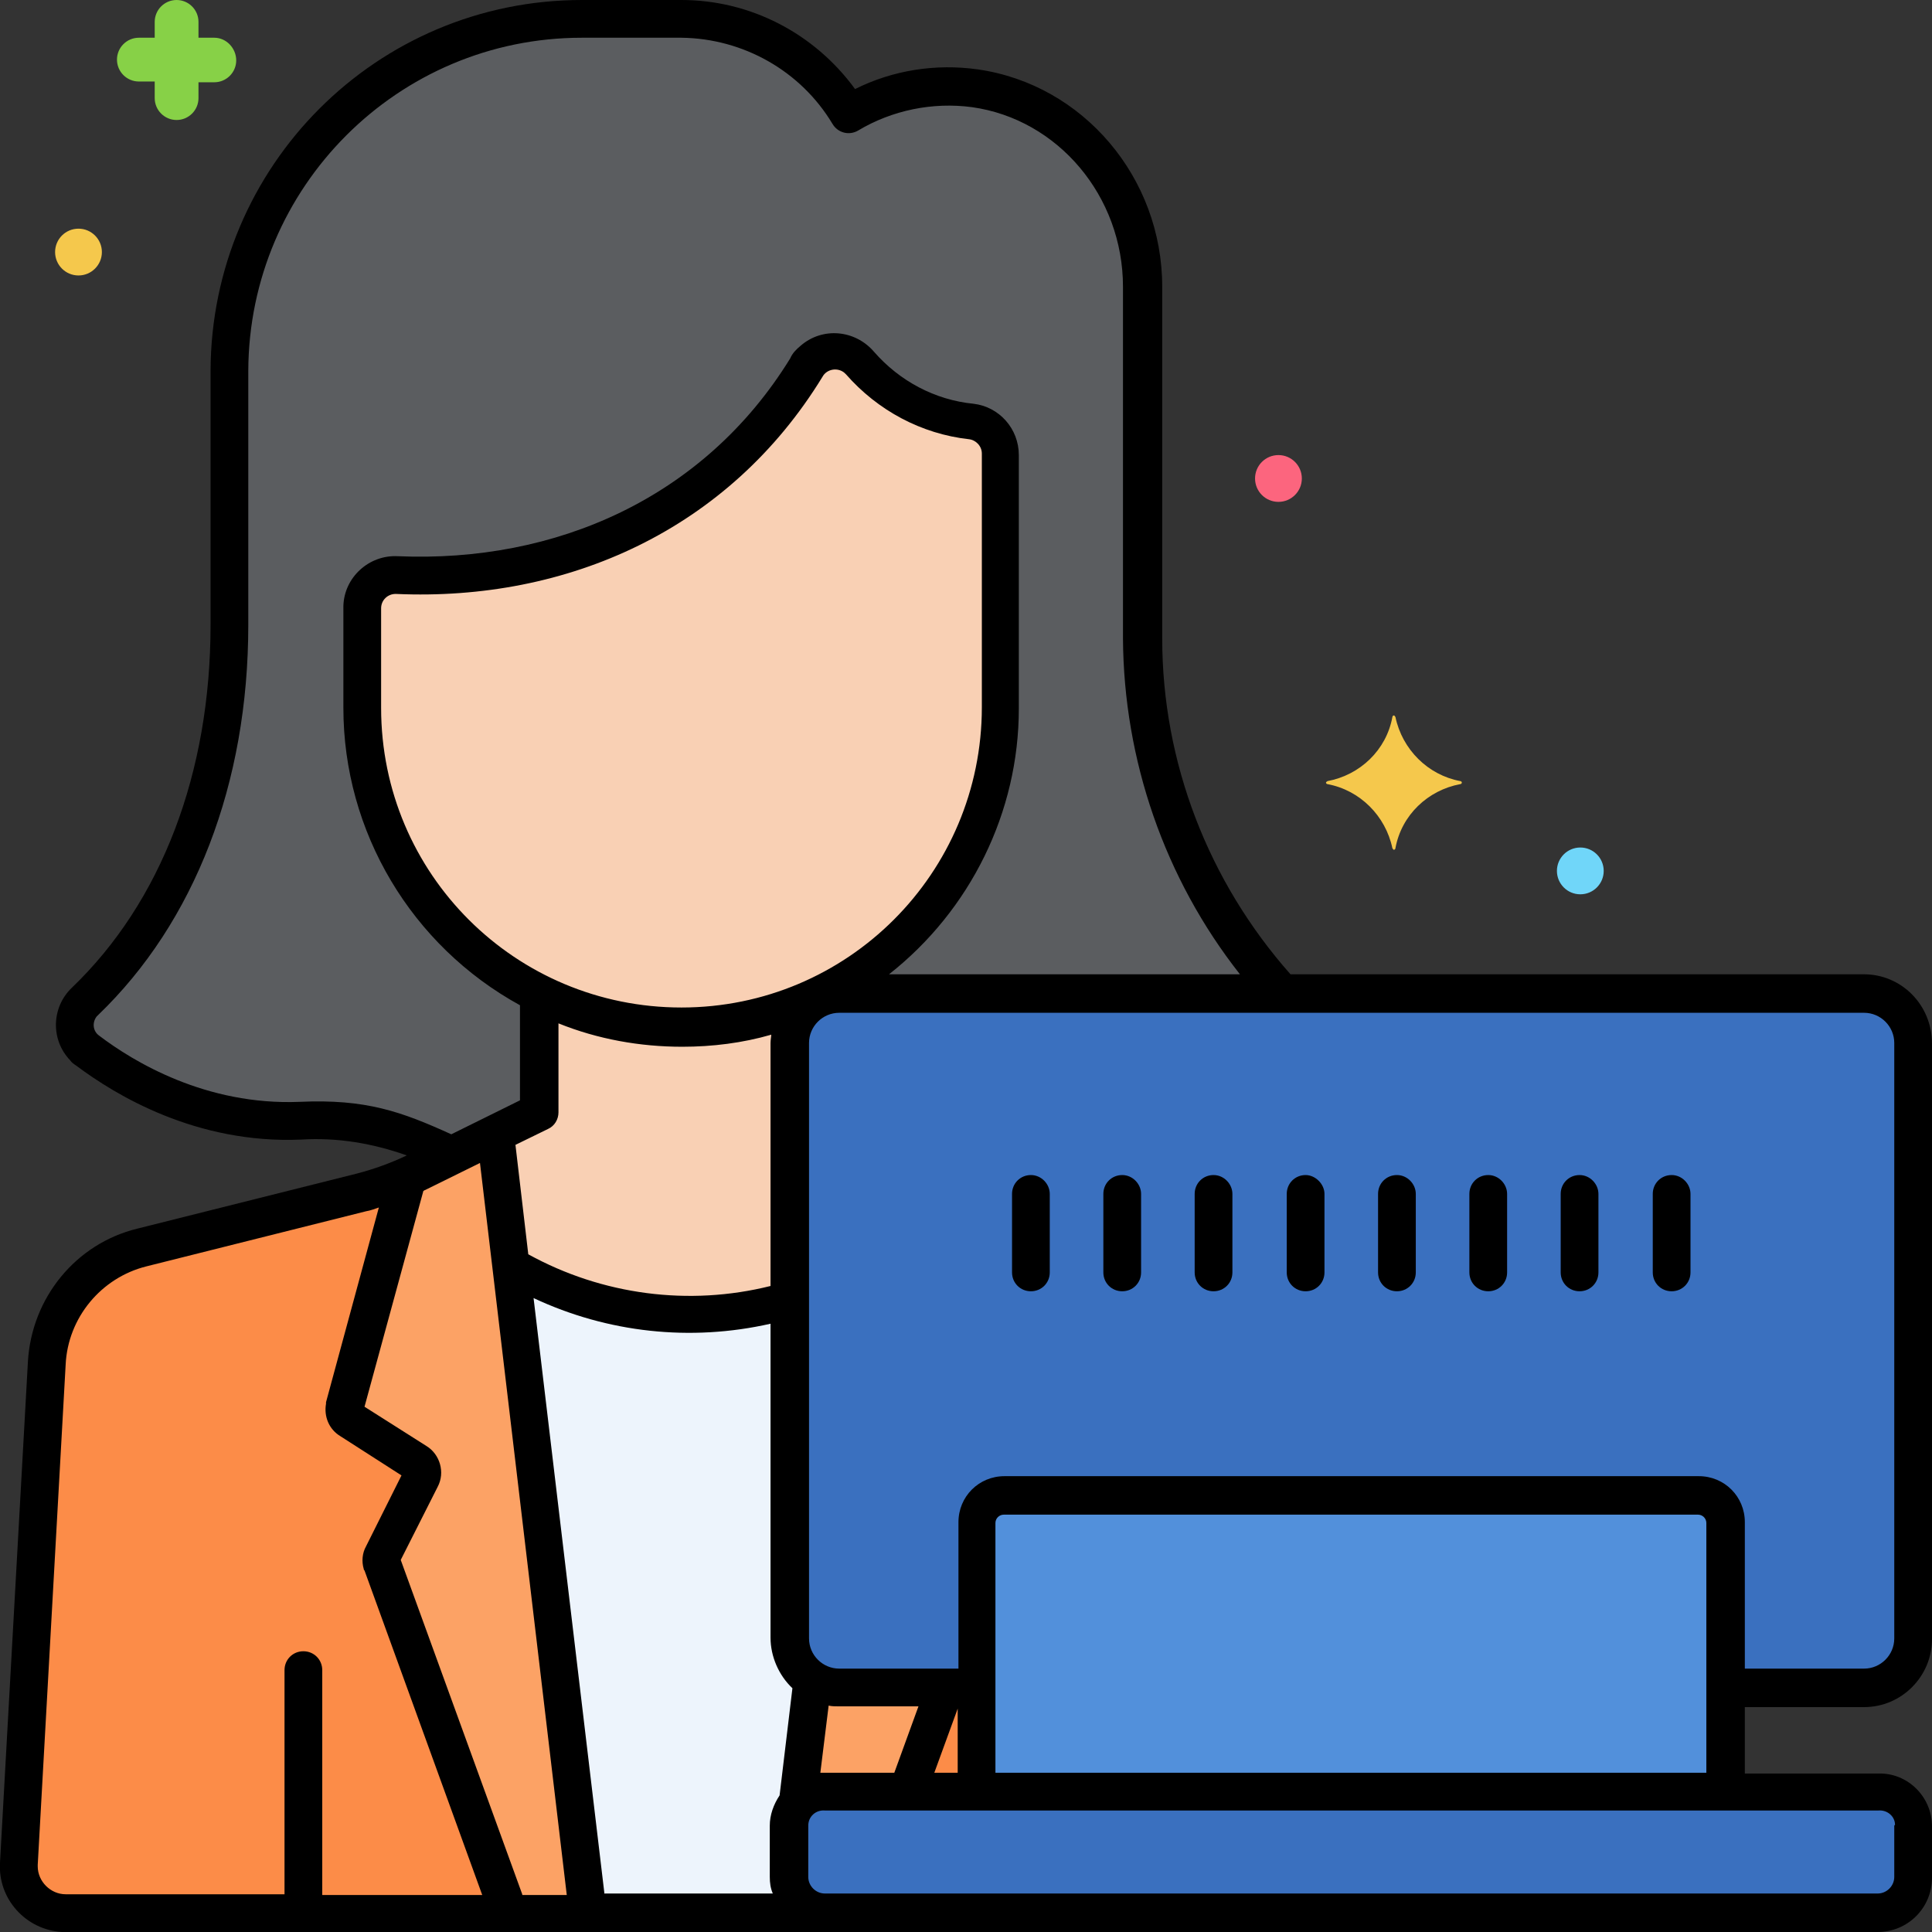 <svg id="Layer_1" enable-background="new 0 0 256 256" height="512" viewBox="0 0 256 256" width="512" xmlns="http://www.w3.org/2000/svg"><rect x="0" y="0" width="256" height="256" fill="#333333" stroke="none"/><g id="Layer_64"><g><path d="m104.6 248.8v-6.8c0-2.5 2.1-4.6 4.6-4.5h.1 20.1v-13.8h-18.3c-3.6 0-6.5-2.9-6.5-6.5v-78.9c0-3.4 2.5-6.2 5.9-6.5v-.8c-12.1 6.6-26.7 6.8-39 .6v15.7l-16.3 8.1c-2.3 1.1-4.7 2-7.2 2.6l-29.1 7.3c-7.1 1.8-12.2 8-12.6 15.3l-3.8 66.4c-.2 3.4 2.4 6.3 5.8 6.5h.3 100.6c-2.5 0-4.6-2.1-4.6-4.7z" fill="#edf4fc"/><path d="m132.6 60.3v33.6c-.1 23.3-19 42.2-42.3 42.3-23.3-.1-42.2-19-42.3-42.3v-13.3c0-2.4 2-4.4 4.4-4.4h.2c10.8.5 38.1-1.2 54.3-27.6 1.3-2.1 4-2.7 6.1-1.5.4.3.8.6 1.1.9 3.7 4.4 9 7.2 14.7 7.8 2.2.4 3.8 2.2 3.8 4.5z" fill="#f9d0b4"/><path d="m52.6 76.2c10.8.5 38.1-1.2 54.3-27.6 1.3-2.1 4-2.7 6.1-1.5.4.3.8.6 1.1.9 3.7 4.4 9 7.2 14.7 7.8 2.2.3 3.8 2.1 3.8 4.4v33.6c0 15.5-8.6 29.8-22.2 37.2v.6h.7 58.7c-11.7-12.8-18.3-29.6-18.4-47v-46.6c0-13-9.3-24.5-22.2-26.3-5.8-.8-11.7.4-16.8 3.4-4.6-7.8-13-12.6-22.1-12.6h-13.2c-25.8.1-46.6 20.9-46.7 46.6v33.7c0 18.4-5.8 37.1-19.1 49.9-1.7 1.6-1.8 4.3-.2 6.1l.5.5c5.1 3.8 15.2 9.8 28.2 9.3 6.1-.3 12.2.8 17.7 3.4l.4.2c.6.3 1.3.6 1.9.9l11.6-5.7v-15.7c-14.3-7.2-23.4-21.8-23.4-37.9v-13.2c0-2.4 2-4.4 4.4-4.4z" fill="#5b5d60"/><path d="m104.6 138.1c0-3.4 2.5-6.2 5.9-6.5v-.6c-12.1 6.6-26.7 6.8-39 .6v15.7l-5.8 2.9 2.1 17.4c11.1 6.7 24.5 8.3 36.9 4.6z" fill="#f9d0b4"/><path d="m65.6 150.2-10.5 5.2c-2.3 1.1-4.7 2-7.2 2.6l-29.1 7.3c-7.1 1.8-12.2 8-12.6 15.3l-3.7 66.4c-.2 3.4 2.4 6.3 5.8 6.5h.3 69.2z" fill="#fc8c48"/><path d="m109.3 237.4h20.1v-13.8h-18.3c-1.2 0-2.4-.3-3.4-1l-1.9 16.3c.8-.9 2.1-1.5 3.5-1.5z" fill="#fc8c48"/><path d="m65.6 150.2-10.5 5.2c-.4.2-.8.4-1.2.5l-8.3 30.5c-.1.7.2 1.4.8 1.7l8.7 5.6c.7.5 1 1.4.6 2.2l-5 10c-.2.4-.2.8-.1 1.2l16.8 46.4h10.5z" fill="#fca265"/><path d="m109.3 237.4h11l5-13.8h-14.2c-1.2 0-2.4-.3-3.4-1l-1.9 16.3c.8-.9 2.1-1.5 3.5-1.5z" fill="#fca265"/><circle cx="209.4" cy="115.4" fill="#70d6f9" r="3.1"/><circle cx="169.4" cy="63.4" fill="#fc657e" r="3.1"/><circle cx="10.4" cy="33.4" fill="#f5c84c" r="3.1"/><path d="m193.5 103.9c-4.3.8-7.8 4.1-8.6 8.5 0 .1-.1.2-.2.2s-.1-.1-.2-.2c-.9-4.3-4.3-7.7-8.6-8.5-.1 0-.2-.1-.2-.2s.1-.1.2-.2c4.3-.8 7.8-4.1 8.6-8.5 0-.1.1-.2.2-.2s.1.1.2.2c.9 4.3 4.3 7.7 8.6 8.5.1 0 .2.1.2.2s-.1.2-.2.2z" fill="#f5c84c"/><path d="m28.4 5h-2.1v-2.1c0-1.6-1.3-2.9-2.9-2.9s-2.9 1.3-2.9 2.9v2.1h-2.1c-1.6 0-2.9 1.3-2.9 2.9s1.3 2.9 2.9 2.9h2.1v2.2c0 1.6 1.3 2.9 2.9 2.9s2.9-1.3 2.9-2.9v-2.1h2.1c1.6 0 2.9-1.3 2.9-2.9s-1.3-3-2.9-3z" fill="#87d147"/><path d="m253.5 248.8v-6.8c0-2.5-2.1-4.6-4.6-4.5h-.1-139.5c-2.5-.1-4.7 1.9-4.7 4.4v.1 6.8c0 2.6 2.1 4.7 4.7 4.7h139.5c2.6 0 4.7-2.1 4.7-4.7z" fill="#3a70bf"/><path d="m225 198.2h-92c-2 0-3.6 1.6-3.6 3.6v35.6h99.2v-35.6c0-2-1.6-3.6-3.6-3.6z" fill="#5290db"/><path d="m247 131.6h-135.9c-3.6 0-6.5 2.9-6.5 6.5v79c0 3.6 2.9 6.5 6.5 6.5h18.3v-21.9c0-2 1.6-3.6 3.6-3.6h92c2 0 3.6 1.6 3.6 3.6v21.9h18.4c3.6 0 6.5-2.9 6.5-6.5v-79c0-3.6-2.9-6.5-6.5-6.5z" fill="#3a70bf"/><path d="m247 129.1h-76c-10.9-12.3-17-28.1-17-44.5v-46.6c0-14.5-10.5-26.8-24.4-28.8-5.6-.8-11.3.1-16.3 2.6-5.4-7.4-13.9-11.8-23-11.8h-13.2c-27.2 0-49.1 22-49.2 49.1v33.7c0 19.6-6.5 36.7-18.4 48.1-2.7 2.6-2.8 6.9-.2 9.6.2.3.5.5.8.7 5.2 3.9 15.9 10.4 29.8 9.8 4.8-.3 9.5.5 14 2.1-2.1 1-4.3 1.8-6.6 2.4l-29.1 7.3c-8.2 2-14 9.2-14.5 17.6l-3.7 66.4c-.3 4.8 3.4 8.9 8.2 9.2h.5 240.1c4 0 7.2-3.2 7.2-7.2v-6.8c0-3.9-3.2-7.1-7.1-7-.1 0-.1 0-.1 0h-17.6v-8.8h15.8c5 0 9-4.1 9-9v-78.9c0-5.2-4.1-9.2-9-9.2zm-135.9 97h10.6l-3.2 8.8h-9.2c-.2 0-.4 0-.6 0l1.1-8.9c.4.1.9.1 1.3.1zm12.7 8.8 3.1-8.5v8.5zm-55.5-83.2 4.3-2.1c.9-.4 1.4-1.3 1.4-2.2v-11.8c5.2 2.1 10.8 3.1 16.4 3.1 4 0 8-.5 11.8-1.6 0 .2-.1.7-.1 1.1v32.2c-10.8 2.7-22.3 1.2-32.1-4.2zm-17.8-57.9v-13.2c0-1.1.9-1.9 1.9-1.9h.1c22.7 1 44.1-8.5 56.5-28.8.5-.9 1.7-1.2 2.6-.7.2.1.4.3.5.4 4.2 4.8 10 7.9 16.3 8.6.9.1 1.7.9 1.7 1.9v33.6c0 22-17.8 39.8-39.8 39.8s-39.8-17.7-39.8-39.7zm-10.8 52.2c-12.4.5-22-5.3-26.6-8.8-.8-.6-.9-1.7-.3-2.5l.2-.2c12.8-12.3 19.9-30.7 19.9-51.7v-33.7c.1-24.3 19.8-44.1 44.2-44.1h13.2c8.2.1 15.8 4.4 20 11.4.7 1.2 2.2 1.6 3.4.9 4.5-2.7 9.9-3.8 15.1-3.1 11.4 1.6 20 11.8 20 23.8v46.6c.1 16.1 5.5 31.8 15.5 44.5h-46.5c10.8-8.5 17.2-21.5 17.2-35.2v-33.6c0-3.5-2.6-6.4-6-6.8-5.1-.5-9.8-3-13.2-6.9-2.5-2.9-6.8-3.3-9.7-.8-.6.5-1.1 1-1.4 1.7-11.4 18.5-31.1 27.1-52 26.2-3.8-.2-7.1 2.8-7.2 6.6v.3 13.2c0 16.4 9 31.5 23.4 39.4v12.6l-9.1 4.5c-6.6-3-11.3-4.7-20.1-4.3zm-34.7 101.1 3.7-66.3c.3-6.2 4.7-11.5 10.7-13l29.1-7.3c.6-.1 1.1-.3 1.7-.5l-7 25.8v.2c-.3 1.7.4 3.4 1.9 4.3l8.1 5.2-4.7 9.4c-.5.9-.6 2-.3 3 0 .1 0 .1.1.2l15.6 43h-21.2v-29.8c0-1.4-1.1-2.5-2.5-2.5s-2.5 1.1-2.5 2.5v29.7h-29c-2 0-3.7-1.7-3.7-3.7 0-.1 0-.1 0-.2zm64.2 3.9-16.1-44.3 4.9-9.7c1-1.9.3-4.3-1.5-5.4l-8.2-5.2 7.8-28.6c.1 0 .1-.1.2-.1l7.3-3.6 11.5 97h-5.9zm10.9 0-9.4-79c9.8 4.6 20.8 5.8 31.4 3.4v41.6c0 2.5 1.1 5 2.9 6.7l-1.7 14.2c-.8 1.2-1.3 2.6-1.3 4v6.8c0 .8.1 1.5.4 2.2h-22.3zm170.9-9.1v6.8c0 1.2-1 2.2-2.2 2.2h-139.5c-1.2 0-2.2-1-2.2-2.2v-6.8c0-1.2 1-2.1 2.2-2h.1 139.5c1.2-.1 2.2.8 2.2 1.9-.1.1-.1.1-.1.1zm-119.1-7v-33.1c0-.6.5-1.1 1.1-1.1h92c.6 0 1.1.5 1.1 1.1v33.1zm119.1-17.8c0 2.2-1.8 4-4 4h-15.8v-19.4c0-3.4-2.7-6.1-6.1-6.1h-92c-3.4 0-6.1 2.7-6.1 6.1v19.4h-15.8c-2.2 0-4-1.8-4-4v-78.9c0-2.2 1.8-4 4-4h135.8c2.2 0 4 1.8 4 4z"/><path d="m148.7 155.7c-1.4 0-2.5 1.1-2.5 2.5v10.4c0 1.4 1.1 2.5 2.5 2.5s2.5-1.1 2.5-2.5v-10.4c0-1.3-1.1-2.5-2.5-2.5z"/><path d="m136.6 155.7c-1.4 0-2.5 1.1-2.5 2.5v10.4c0 1.4 1.1 2.5 2.5 2.5s2.5-1.1 2.5-2.5v-10.4c0-1.3-1.1-2.5-2.5-2.5z"/><path d="m160.8 155.7c-1.4 0-2.5 1.1-2.5 2.5v10.4c0 1.4 1.1 2.5 2.5 2.5s2.5-1.1 2.5-2.5v-10.4c0-1.3-1.1-2.5-2.5-2.5z"/><path d="m173 155.7c-1.4 0-2.5 1.1-2.5 2.5v10.4c0 1.4 1.1 2.5 2.5 2.5s2.5-1.1 2.5-2.5v-10.4c0-1.3-1.2-2.5-2.5-2.5z"/><path d="m185.1 155.7c-1.4 0-2.5 1.1-2.5 2.5v10.4c0 1.4 1.1 2.5 2.5 2.5s2.5-1.1 2.5-2.5v-10.4c0-1.3-1.1-2.5-2.5-2.5z"/><path d="m197.2 155.7c-1.4 0-2.5 1.1-2.5 2.5v10.4c0 1.4 1.1 2.5 2.5 2.5s2.5-1.1 2.5-2.5v-10.4c0-1.3-1.1-2.5-2.5-2.5z"/><path d="m209.3 155.7c-1.4 0-2.5 1.1-2.5 2.5v10.4c0 1.4 1.1 2.5 2.5 2.5s2.5-1.1 2.5-2.5v-10.4c0-1.3-1.1-2.5-2.5-2.5z"/><path d="m221.5 155.7c-1.4 0-2.5 1.1-2.5 2.5v10.4c0 1.4 1.1 2.5 2.5 2.5s2.5-1.1 2.5-2.5v-10.4c0-1.3-1.1-2.5-2.5-2.5z"/></g></g></svg>